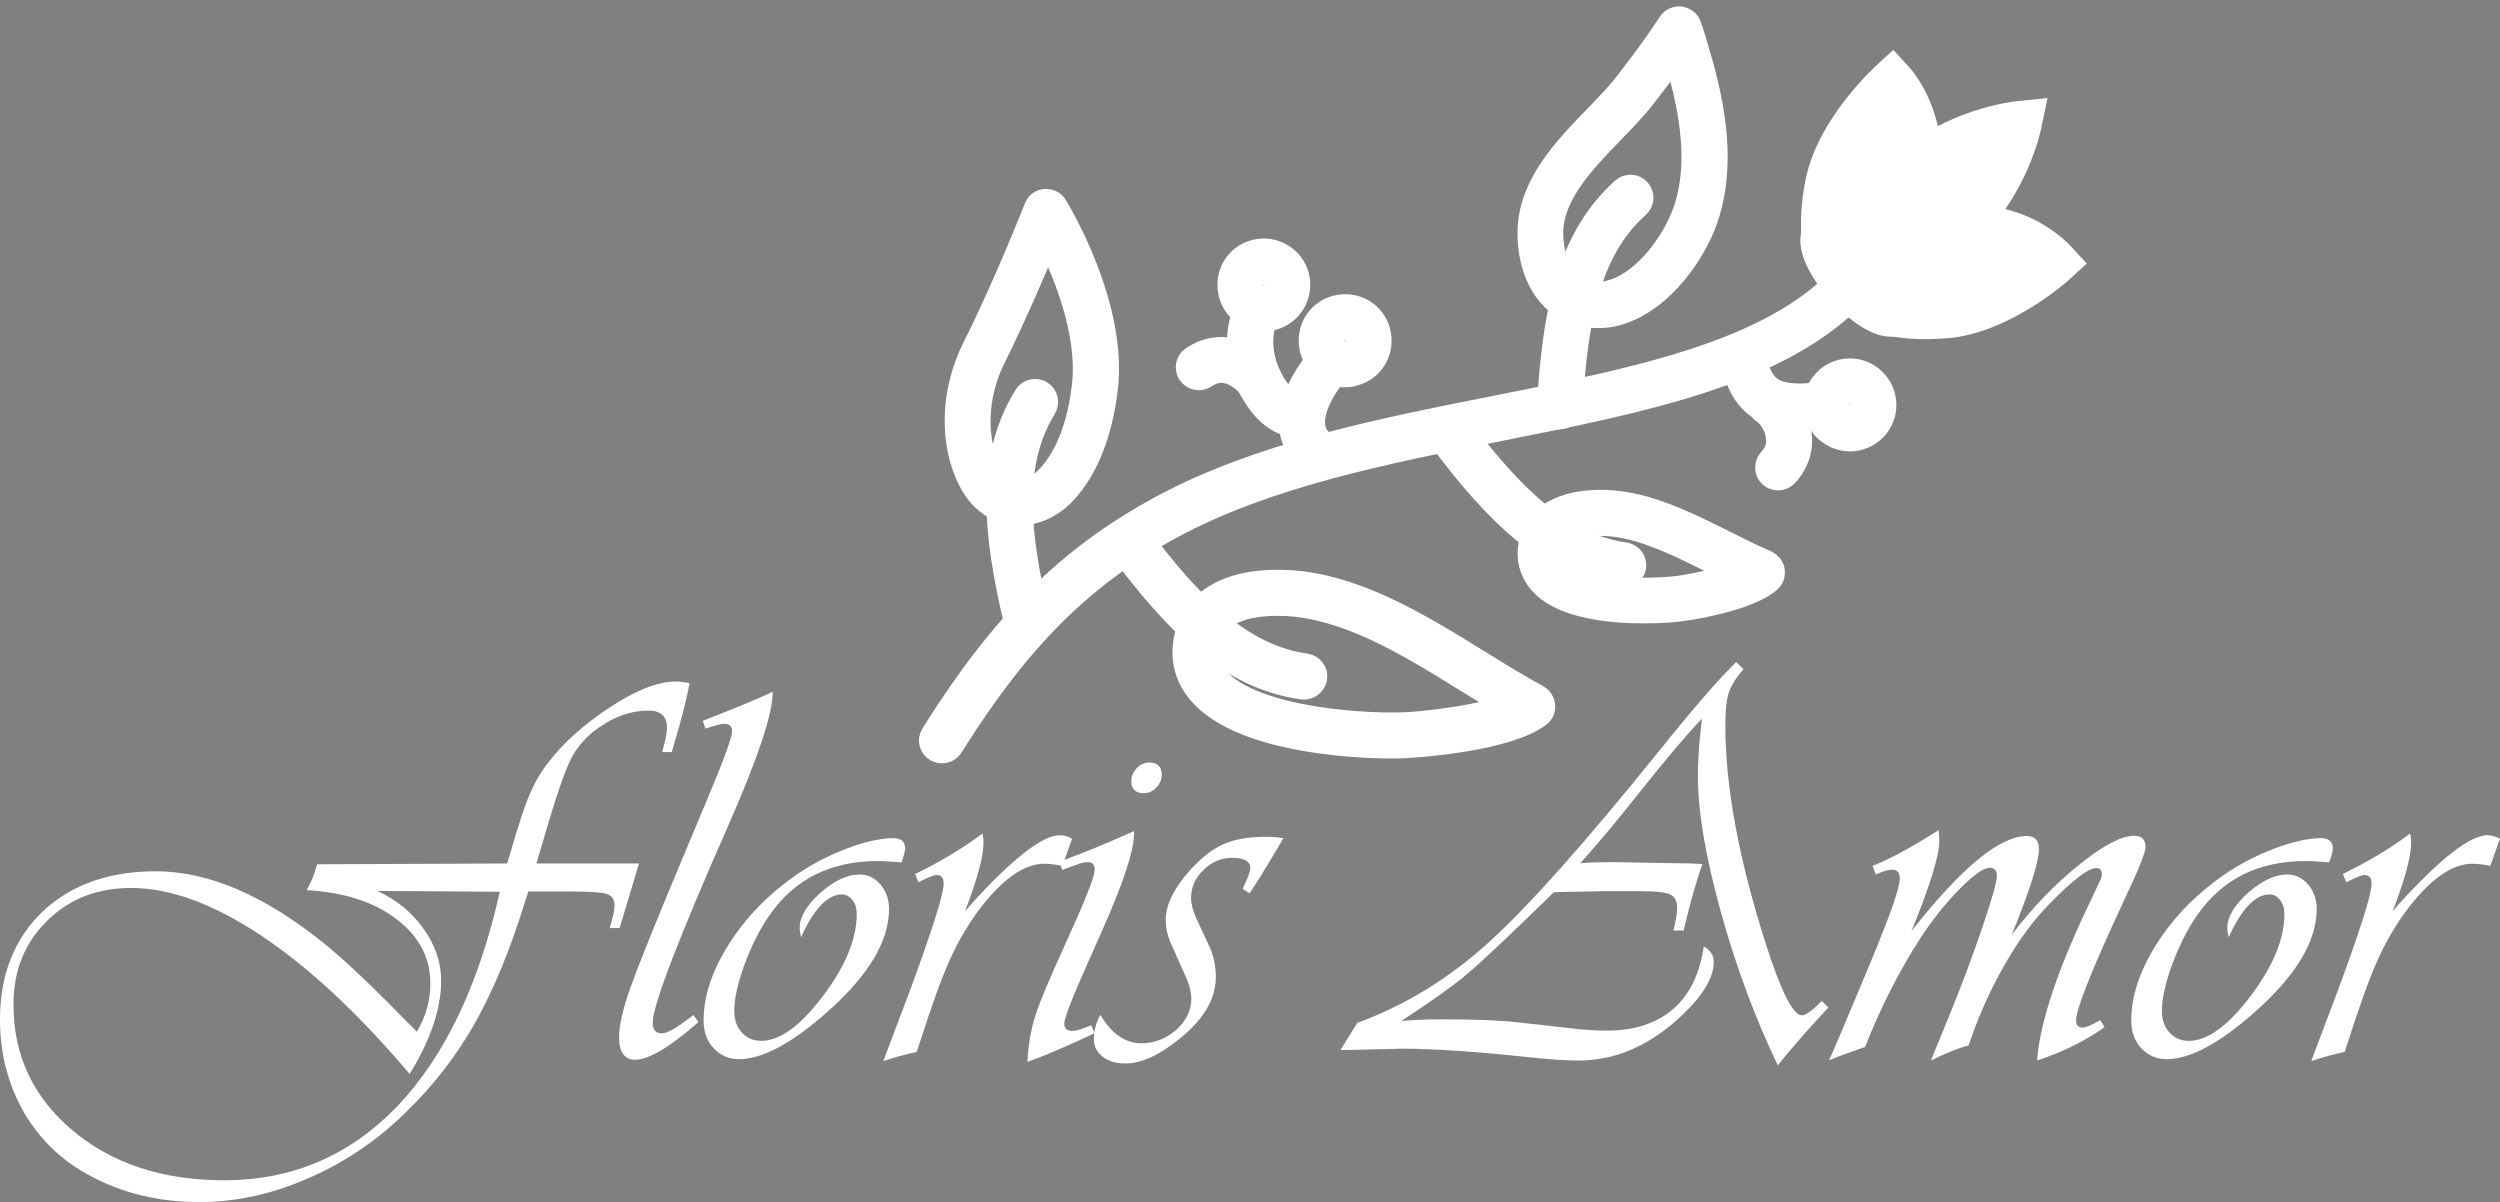 <?xml version="1.0" encoding="utf-8"?>
<!-- Generator: Adobe Illustrator 24.0.2, SVG Export Plug-In . SVG Version: 6.00 Build 0)  -->
<svg version="1.1" id="Layer_1" xmlns="http://www.w3.org/2000/svg" xmlns:xlink="http://www.w3.org/1999/xlink" x="0px" y="0px"
	 viewBox="0 0 92.88 44.67" style="enable-background:new 0 0 92.88 44.67;" xml:space="preserve">
<rect x="0" y="0" width="92.88" height="44.67" fill="#808080" stroke="none"/>
<style type="text/css">
	.st0{stroke:#FFFFFF;stroke-miterlimit:10;}
	.st1{fill:#FFFFFF;stroke:#FFFFFF;stroke-miterlimit:10;}
	.st2{fill:#FFFFFF;}
</style>
<g>
	<path class="st0" d="M49.18,17.3c-0.05,0-0.11-0.01-0.16-0.04c-0.53-0.27-0.86-0.68-0.97-1.2c-0.23-1.12,0.67-2.32,1.06-2.78
		c0.13-0.15,0.35-0.17,0.5-0.04c0.15,0.13,0.17,0.35,0.04,0.5c-0.67,0.79-1.02,1.62-0.9,2.18c0.06,0.3,0.25,0.53,0.59,0.7
		c0.17,0.09,0.25,0.3,0.16,0.48C49.43,17.22,49.31,17.3,49.18,17.3z"/>
</g>
<g>
	<path class="st0" d="M48.15,15.74c-0.44,0-0.89-0.27-1.28-0.77c-0.71-0.92-1.11-2.49-0.44-3.61c0.1-0.17,0.32-0.22,0.49-0.12
		c0.17,0.1,0.22,0.32,0.12,0.49c-0.48,0.81-0.17,2.09,0.4,2.81c0.29,0.37,0.6,0.55,0.83,0.48c0.19-0.06,0.38,0.05,0.44,0.24
		c0.06,0.19-0.05,0.38-0.24,0.44C48.36,15.73,48.26,15.74,48.15,15.74z"/>
</g>
<g>
	<path class="st0" d="M46.86,14.67c-0.14,0-0.28-0.09-0.33-0.23c-0.05-0.13-0.36-0.51-0.82-0.66c-0.34-0.11-0.67-0.05-0.98,0.16
		c-0.16,0.11-0.38,0.06-0.49-0.1c-0.11-0.16-0.06-0.38,0.1-0.49c0.5-0.33,1.04-0.41,1.59-0.24c0.61,0.19,1.12,0.7,1.27,1.07
		c0.07,0.18-0.02,0.39-0.2,0.46C46.95,14.66,46.91,14.67,46.86,14.67z"/>
</g>
<g>
	<path class="st0" d="M66.06,17.72c-0.09,0-0.17-0.03-0.24-0.09c-0.14-0.13-0.15-0.36-0.02-0.5c0.26-0.28,0.36-0.6,0.3-0.95
		c-0.07-0.48-0.4-0.84-0.52-0.91c-0.17-0.1-0.23-0.31-0.13-0.48c0.1-0.17,0.31-0.23,0.48-0.13c0.35,0.2,0.77,0.79,0.87,1.42
		c0.09,0.56-0.08,1.09-0.48,1.53C66.25,17.68,66.16,17.72,66.06,17.72z"/>
</g>
<g>
	<path class="st0" d="M59.38,11.69c-0.36,0-0.71-0.08-1.05-0.23c-1.13-0.51-1.49-1.9-1.45-2.93c0.06-1.67,1.33-2.99,2.46-4.15
		c0.42-0.43,0.81-0.84,1.13-1.25c0.65-0.84,1.17-1.55,1.61-2.23c0.07-0.11,0.2-0.17,0.34-0.16c0.13,0.02,0.25,0.1,0.29,0.23
		c0.09,0.24,0.16,0.48,0.22,0.68c0.58,1.9,1.09,4.12,0.48,6.21c-0.37,1.28-1.47,2.92-2.85,3.55C60.16,11.6,59.77,11.69,59.38,11.69z
		 M62.26,1.9c-0.36,0.52-0.76,1.06-1.24,1.67c-0.34,0.44-0.75,0.86-1.18,1.3c-1.08,1.12-2.2,2.29-2.26,3.68
		c-0.02,0.65,0.17,1.86,1.04,2.25c0.52,0.23,1.07,0.22,1.63-0.04c1.17-0.54,2.15-2.01,2.47-3.11C63.28,5.78,62.8,3.69,62.26,1.9z"/>
</g>
<g>
	<path class="st0" d="M35,27.86c-0.06,0-0.13-0.02-0.19-0.05c-0.17-0.1-0.22-0.32-0.11-0.49c2.58-4.12,5.03-6.56,8.47-8.42
		c3.63-1.96,8.08-2.85,12.39-3.7c5.3-1.05,10.3-2.05,12.95-4.92c0.13-0.14,0.36-0.15,0.5-0.02c0.14,0.13,0.15,0.36,0.02,0.5
		c-2.81,3.04-7.92,4.06-13.33,5.13c-4.26,0.85-8.66,1.72-12.19,3.63c-3.32,1.79-5.7,4.16-8.21,8.17C35.23,27.8,35.12,27.86,35,27.86
		z"/>
</g>
<g>
	<path class="st0" d="M57.95,15.45c-0.01,0-0.01,0-0.02,0c-0.2-0.01-0.34-0.18-0.33-0.37c0.2-3.5,0.74-6.2,2.74-8
		c0.15-0.13,0.37-0.12,0.5,0.03c0.13,0.15,0.12,0.37-0.03,0.5c-1.83,1.64-2.32,4.18-2.51,7.51C58.29,15.3,58.14,15.45,57.95,15.45z"
		/>
</g>
<g>
	<path class="st0" d="M60.3,21.36c-0.02,0-0.03,0-0.05,0c-2.67-0.38-4.62-2.32-6.72-5.13c-0.12-0.16-0.09-0.38,0.07-0.5
		c0.16-0.12,0.38-0.09,0.5,0.07c2,2.66,3.83,4.5,6.26,4.85c0.19,0.03,0.33,0.21,0.3,0.4C60.62,21.24,60.47,21.36,60.3,21.36z"/>
</g>
<g>
	<path class="st0" d="M61.07,22.66c-1.26,0-2.87-0.18-3.67-0.93c-0.38-0.36-0.56-0.82-0.51-1.34c0.09-1.03,0.98-1.65,2.45-1.69
		c0.72-0.02,1.49,0.12,2.37,0.44l0,0c0.82,0.3,1.62,0.7,2.4,1.09c0.52,0.26,1.01,0.51,1.49,0.71c0.11,0.05,0.19,0.15,0.21,0.27
		c0.02,0.12-0.02,0.24-0.11,0.32c-0.73,0.65-2.8,0.99-3.04,1.02C62.36,22.61,61.77,22.66,61.07,22.66z M59.47,19.41
		c-0.04,0-0.08,0-0.12,0c-0.63,0.02-1.7,0.18-1.77,1.05c-0.03,0.31,0.07,0.55,0.29,0.76c0.96,0.9,3.75,0.79,4.66,0.65c0,0,0,0,0,0
		c0.61-0.1,1.52-0.3,2.14-0.55c-0.29-0.14-0.59-0.29-0.89-0.44c-0.76-0.38-1.54-0.78-2.32-1.06l0,0
		C60.72,19.54,60.07,19.41,59.47,19.41z"/>
</g>
<g>
	<path class="st0" d="M48.45,25.49c-0.02,0-0.03,0-0.05,0c-2.67-0.38-4.62-2.32-6.72-5.13c-0.12-0.16-0.09-0.38,0.07-0.5
		c0.16-0.12,0.38-0.09,0.5,0.07c2,2.66,3.83,4.5,6.26,4.85c0.19,0.03,0.33,0.21,0.3,0.4C48.77,25.36,48.62,25.49,48.45,25.49z"/>
</g>
<g>
	<path class="st0" d="M51.73,27.68c-1.8,0-5.6-0.3-7.07-1.93c-0.5-0.56-0.69-1.22-0.56-1.96c0.26-1.46,1.64-2.23,3.79-2.11
		c1.07,0.06,2.22,0.38,3.5,0.97c1.21,0.56,2.38,1.28,3.51,1.98c0.76,0.47,1.49,0.92,2.19,1.3c0.11,0.06,0.18,0.17,0.19,0.29
		c0.01,0.12-0.04,0.24-0.14,0.31c-1.16,0.87-4.34,1.1-4.69,1.12C52.27,27.67,52.03,27.68,51.73,27.68z M47.45,22.38
		c-1.03,0-2.43,0.25-2.65,1.53c-0.09,0.52,0.04,0.97,0.39,1.36c1.4,1.56,5.77,1.78,7.21,1.68c0.77-0.05,2.69-0.27,3.79-0.71
		c-0.54-0.31-1.09-0.65-1.66-1c-1.11-0.69-2.26-1.4-3.43-1.94l0,0c-1.2-0.55-2.26-0.85-3.24-0.91
		C47.72,22.39,47.59,22.38,47.45,22.38z"/>
</g>
<g>
	<path class="st0" d="M38.16,23.47c-0.16,0-0.31-0.11-0.34-0.27c-0.82-3.41-1.08-6.15,0.33-8.45c0.1-0.17,0.32-0.22,0.49-0.12
		c0.17,0.1,0.22,0.32,0.12,0.49c-1.28,2.09-1.02,4.68-0.25,7.91c0.05,0.19-0.07,0.38-0.26,0.43C38.21,23.46,38.19,23.47,38.16,23.47
		z"/>
</g>
<g>
	<g>
		<path class="st1" d="M68.8,10.2c-0.89,0.09-1.28-1.43-0.87-3.4s2.36-3.74,2.36-3.74s1.28,1.43,0.87,3.4
			C70.75,8.44,69.69,10.11,68.8,10.2z"/>
		<path class="st0" d="M68.72,10.56c-0.3,0-0.56-0.12-0.78-0.36c-0.54-0.6-0.68-1.93-0.36-3.47c0.43-2.06,2.39-3.86,2.47-3.93
			l0.26-0.24l0.24,0.26c0.06,0.06,1.4,1.59,0.95,3.71c-0.39,1.85-1.46,3.89-2.67,4.02l0,0C68.8,10.56,68.76,10.56,68.72,10.56z
			 M70.25,3.6c-0.54,0.56-1.68,1.88-1.97,3.27c-0.31,1.47-0.11,2.51,0.19,2.85c0.11,0.13,0.22,0.13,0.29,0.12l0,0
			c0.64-0.07,1.65-1.51,2.05-3.46C71.08,5.12,70.57,4.09,70.25,3.6z"/>
	</g>
	<g>
		<path class="st1" d="M69.06,10.49c-0.18,0.88,1.29,1.42,3.3,1.21c2-0.21,3.96-1.97,3.96-1.97s-1.29-1.42-3.3-1.21
			S69.24,9.61,69.06,10.49z"/>
		<path class="st0" d="M71.52,12.1c-1.17,0-2.11-0.27-2.55-0.76c-0.24-0.27-0.33-0.59-0.26-0.92c0.25-1.2,2.39-2.06,4.27-2.25
			c2.16-0.23,3.54,1.26,3.6,1.33l0.24,0.26l-0.26,0.24c-0.08,0.08-2.07,1.84-4.16,2.06C72.09,12.08,71.8,12.1,71.52,12.1z
			 M73.41,8.85c-0.12,0-0.24,0.01-0.36,0.02c-1.99,0.21-3.52,1.06-3.65,1.69l0,0c-0.02,0.08-0.02,0.18,0.09,0.3
			c0.31,0.34,1.32,0.64,2.82,0.48c1.42-0.15,2.85-1.16,3.46-1.63C75.36,9.38,74.52,8.85,73.41,8.85z"/>
	</g>
	<g>
		<path class="st1" d="M68.8,10.2c-0.5-0.56,0.48-2.26,2.18-3.8c1.71-1.54,4-1.79,4-1.79s-0.48,2.26-2.18,3.8S69.3,10.76,68.8,10.2z
			"/>
		<path class="st0" d="M69.28,10.73c-0.31,0-0.56-0.09-0.74-0.29l0,0c-0.75-0.83,0.54-2.79,2.21-4.3c1.77-1.6,4.1-1.87,4.2-1.88
			l0.49-0.05l-0.1,0.48c-0.02,0.1-0.52,2.39-2.29,3.99C71.77,9.82,70.26,10.73,69.28,10.73z M69.06,9.97
			c0.24,0.26,1.75-0.23,3.5-1.81c1.12-1.01,1.68-2.36,1.93-3.09c-0.75,0.17-2.15,0.59-3.27,1.6C69.47,8.25,68.83,9.7,69.06,9.97
			L69.06,9.97z"/>
	</g>
	<g>
		
			<ellipse transform="matrix(0.742 -0.67 0.67 0.742 11.046 48.966)" class="st1" cx="69.14" cy="10.13" rx="0.67" ry="1.96"/>
		<path class="st0" d="M70.25,12.01c-0.18,0-0.41-0.06-0.7-0.22c-0.38-0.21-0.79-0.55-1.17-0.97c-0.77-0.85-1.31-1.93-0.79-2.4
			c0.53-0.48,1.54,0.17,2.31,1.03c0.77,0.85,1.31,1.93,0.79,2.4l0,0C70.6,11.93,70.45,12.01,70.25,12.01z M68.09,8.97
			c0.02,0.2,0.23,0.73,0.81,1.37c0.58,0.64,1.08,0.91,1.29,0.95c-0.02-0.2-0.23-0.73-0.81-1.37C68.8,9.28,68.29,9.01,68.09,8.97z"/>
	</g>
</g>
<g>
	<path class="st0" d="M49.97,13.89c-0.21,0-0.42-0.06-0.61-0.17c-0.28-0.16-0.49-0.43-0.57-0.75l0,0c-0.08-0.32-0.04-0.65,0.12-0.93
		c0.16-0.28,0.43-0.49,0.75-0.57c0.32-0.08,0.65-0.04,0.93,0.12c0.28,0.16,0.49,0.43,0.57,0.75c0.08,0.32,0.04,0.65-0.12,0.93
		c-0.16,0.28-0.43,0.49-0.75,0.57C50.18,13.88,50.07,13.89,49.97,13.89z M49.97,12.14c-0.04,0-0.09,0.01-0.13,0.02
		c-0.13,0.04-0.25,0.12-0.32,0.24s-0.09,0.26-0.05,0.39c0,0,0,0,0,0c0.07,0.28,0.36,0.44,0.64,0.37c0.13-0.04,0.25-0.12,0.32-0.24
		c0.07-0.12,0.09-0.26,0.05-0.39c-0.04-0.13-0.12-0.25-0.24-0.32C50.15,12.16,50.06,12.14,49.97,12.14z"/>
</g>
<g>
	<path class="st0" d="M66.85,15.45c-1.15,0-2.11-0.37-2.44-2.12c-0.04-0.19,0.09-0.38,0.28-0.41c0.19-0.04,0.38,0.09,0.41,0.28
		c0.28,1.48,0.98,1.66,2.55,1.5c0.2-0.02,0.37,0.12,0.39,0.32c0.02,0.19-0.12,0.37-0.32,0.39C67.43,15.42,67.13,15.45,66.85,15.45z"
		/>
</g>
<g>
	<path class="st0" d="M68.73,16.27c-0.35,0-0.69-0.15-0.94-0.43c-0.21-0.25-0.32-0.57-0.29-0.89c0.03-0.33,0.18-0.62,0.43-0.84
		c0.52-0.44,1.29-0.38,1.73,0.14c0.44,0.52,0.38,1.29-0.14,1.73C69.29,16.17,69.01,16.27,68.73,16.27z M68.73,14.52
		c-0.12,0-0.24,0.04-0.34,0.12c-0.11,0.09-0.17,0.22-0.18,0.35c-0.01,0.14,0.03,0.27,0.12,0.38c0.19,0.22,0.52,0.24,0.73,0.06
		c0.22-0.19,0.24-0.52,0.06-0.73C69.02,14.58,68.87,14.52,68.73,14.52z"/>
</g>
<g>
	<path class="st0" d="M46.95,11.82c-0.21,0-0.42-0.06-0.61-0.17c-0.28-0.16-0.49-0.43-0.57-0.75l0,0c-0.08-0.32-0.04-0.65,0.12-0.93
		c0.16-0.28,0.43-0.49,0.75-0.57c0.65-0.17,1.33,0.22,1.5,0.87c0.17,0.65-0.22,1.33-0.87,1.5C47.16,11.8,47.05,11.82,46.95,11.82z
		 M46.95,10.07c-0.04,0-0.09,0.01-0.13,0.02c-0.13,0.04-0.25,0.12-0.32,0.24c-0.07,0.12-0.09,0.26-0.05,0.39l0,0
		c0.04,0.13,0.12,0.25,0.24,0.32c0.12,0.07,0.26,0.09,0.39,0.05c0.28-0.07,0.44-0.36,0.37-0.64C47.39,10.22,47.18,10.07,46.95,10.07
		z"/>
</g>
<g>
	<path class="st0" d="M37.88,19.02c-0.09,0-0.18-0.01-0.27-0.02c-0.63-0.09-1.16-0.49-1.49-1.12c-0.74-1.38-0.69-3.32,0.12-4.93l0,0
		c1.18-2.35,2.29-5.18,2.3-5.21c0.05-0.13,0.16-0.21,0.3-0.22c0.13-0.01,0.26,0.05,0.33,0.17c0.09,0.15,2.23,3.66,1.86,6.75
		c-0.14,1.18-0.53,2.82-1.61,3.91C38.97,18.78,38.43,19.02,37.88,19.02z M36.87,13.27c-0.71,1.42-0.76,3.1-0.13,4.28
		c0.23,0.42,0.57,0.69,0.97,0.75c0.41,0.06,0.85-0.11,1.2-0.46c0.94-0.94,1.29-2.42,1.41-3.49c0.25-2.11-0.83-4.53-1.41-5.65
		C38.51,9.69,37.7,11.6,36.87,13.27L36.87,13.27z"/>
</g>
<g>
	<path class="st2" d="M23.74,32.08l-0.72,2.4h-0.37c0.03-0.11,0.06-0.19,0.07-0.24c0.07-0.24,0.11-0.44,0.11-0.6
		c0-0.23-0.1-0.37-0.29-0.43c-0.19-0.06-0.65-0.09-1.38-0.09h-1.53l-0.14,0.43c-0.56,1.81-1.19,3.31-1.88,4.52
		c-0.69,1.21-1.55,2.31-2.59,3.31c-1.06,1.03-2.26,1.83-3.6,2.41c-1.34,0.58-2.67,0.87-4,0.87c-1.49,0-2.84-0.32-4.04-0.96
		c-1.07-0.56-1.9-1.36-2.5-2.39C0.3,40.29,0,39.14,0,37.88c0-1.67,0.53-3,1.58-4.01c1.06-1,2.46-1.5,4.21-1.5
		c1.97,0,4.07,0.91,6.3,2.72c0.74,0.6,1.77,1.58,3.09,2.93l0.31,0.31c0.33-0.56,0.5-1.16,0.5-1.78c0-0.97-0.42-1.77-1.27-2.41
		c-0.84-0.64-1.95-0.99-3.33-1.07c0.17-0.29,0.3-0.6,0.39-0.96l7.06-0.03c0.05-0.17,0.09-0.3,0.12-0.39
		c0.29-1.01,0.53-1.74,0.72-2.18c0.19-0.44,0.42-0.85,0.72-1.22c0.54-0.7,1.29-1.37,2.24-2c0.97-0.64,1.79-0.97,2.47-0.97
		c0.13,0,0.3,0.02,0.51,0.06c-0.09,0.5-0.28,1.28-0.59,2.31l-0.07,0.25H24.6c0.12-0.42,0.18-0.72,0.18-0.9
		c0-0.42-0.23-0.64-0.69-0.64c-0.71,0-1.4,0.27-2.07,0.8c-0.35,0.29-0.63,0.63-0.83,1.04s-0.47,1.18-0.81,2.31l-0.38,1.29
		l-0.07,0.24H23.74z M18.57,33.13l-4.55-0.03c0.7,0.32,1.28,0.79,1.71,1.4c0.44,0.61,0.66,1.26,0.66,1.93c0,1.04-0.39,2.2-1.17,3.47
		c-1.89-2.23-3.72-3.94-5.5-5.13c-1.78-1.19-3.4-1.78-4.85-1.78c-1.26,0-2.31,0.41-3.13,1.23c-0.83,0.82-1.24,1.85-1.24,3.1
		c0,1.9,0.74,3.46,2.21,4.69c1.47,1.23,3.35,1.84,5.62,1.84c2.53,0,4.67-0.92,6.43-2.75C16.52,39.25,17.79,36.6,18.57,33.13z"/>
	<path class="st2" d="M28.71,25.7c0,0.81-0.54,2.43-1.61,4.87c-1.87,4.24-2.82,6.71-2.85,7.39c-0.01,0.3,0.11,0.44,0.36,0.43
		c0.19-0.01,0.53-0.2,1.03-0.59l0.12-0.09l0.19,0.26c-1.07,0.94-1.85,1.4-2.35,1.4c-0.4,0-0.6-0.28-0.6-0.84
		c0-0.43,0.14-1.04,0.41-1.81c0.28-0.78,0.93-2.41,1.98-4.91l0.95-2.27c0.57-1.36,0.86-2.16,0.86-2.38c0-0.18-0.1-0.27-0.31-0.27
		c-0.07,0-0.25,0.04-0.53,0.13c-0.03,0.01-0.08,0.03-0.15,0.05l-0.1-0.29l0.15-0.06C27.39,26.28,28.21,25.94,28.71,25.7z"/>
	<path class="st2" d="M33.49,32.04c-0.35-0.03-0.64-0.05-0.88-0.05c-1.75,0-3.09,0.67-4.02,2.01c-0.37,0.53-0.67,1.14-0.93,1.83
		c-0.25,0.69-0.38,1.26-0.38,1.73c0,0.33,0.09,0.59,0.28,0.8s0.43,0.31,0.72,0.31c0.69,0,1.45-0.55,2.29-1.66
		c0.84-1.11,1.26-2.13,1.26-3.05c0-0.21-0.05-0.38-0.16-0.52c-0.11-0.14-0.24-0.21-0.39-0.21c-0.53,0-1.04,0.53-1.52,1.59
		c-0.03-0.13-0.05-0.25-0.05-0.35c0-0.41,0.26-0.84,0.77-1.3c0.51-0.45,1-0.68,1.45-0.68c0.31,0,0.56,0.12,0.78,0.37
		c0.21,0.25,0.32,0.55,0.32,0.91c0,1.2-0.77,2.48-2.3,3.83c-1.32,1.17-2.41,1.75-3.28,1.75c-0.38,0-0.69-0.14-0.94-0.41
		c-0.25-0.27-0.37-0.61-0.37-1.03c0-0.91,0.32-1.86,0.95-2.85c0.63-0.99,1.47-1.85,2.51-2.57c0.57-0.39,1.19-0.71,1.87-0.97
		c0.67-0.25,1.25-0.38,1.72-0.38c0.29,0,0.44,0.13,0.44,0.39C33.62,31.65,33.57,31.82,33.49,32.04z"/>
	<path class="st2" d="M39.83,31.16l-0.36,1.01c-0.25-0.05-0.47-0.08-0.67-0.08c-0.77,0-1.59,0.59-2.47,1.77
		c-0.41,0.56-0.77,1.18-1.06,1.84c-0.3,0.66-0.66,1.68-1.1,3.04l-0.11,0.34c-0.43,0.09-0.84,0.21-1.24,0.34l0.11-0.3l0.88-2.33
		c0.83-2.25,1.25-3.57,1.25-3.97c0-0.21-0.09-0.31-0.27-0.31c-0.1,0-0.32,0.09-0.67,0.27L34,32.47c0.93-0.45,1.76-0.95,2.5-1.5
		c0.03,0.12,0.04,0.23,0.04,0.33c0,0.51-0.23,1.37-0.69,2.56l0.24-0.28c1.55-1.7,2.64-2.55,3.29-2.55
		C39.52,31.03,39.67,31.07,39.83,31.16z"/>
	<path class="st2" d="M42.13,30.88v0.11c0,0.62-0.41,1.86-1.24,3.71l-0.74,1.67c-0.39,0.9-0.59,1.44-0.61,1.64
		c-0.01,0.21,0.11,0.3,0.34,0.29c0.13-0.01,0.35-0.08,0.66-0.21l0.13,0.29c-1.04,0.5-1.88,0.85-2.5,1.07
		c0.03-0.62,0.13-1.2,0.3-1.73c0.17-0.53,0.54-1.4,1.1-2.63c0.72-1.57,1.08-2.48,1.1-2.75c0.01-0.21-0.07-0.31-0.26-0.31
		c-0.09,0-0.2,0.02-0.34,0.07l-0.42,0.15c-0.03,0.01-0.09,0.03-0.19,0.07L39.37,32l0.21-0.07c0.74-0.27,1.49-0.58,2.25-0.92
		L42.13,30.88z M42.7,28.33c0.31,0,0.46,0.15,0.46,0.46c0,0.17-0.07,0.33-0.2,0.47c-0.14,0.14-0.29,0.21-0.46,0.21
		c-0.31,0-0.47-0.15-0.47-0.46c0-0.17,0.07-0.33,0.2-0.47C42.37,28.4,42.52,28.33,42.7,28.33z"/>
	<path class="st2" d="M47.68,31.14l-0.11,0.19l-0.49,0.82c-0.17,0.29-0.36,0.58-0.55,0.88l-0.11,0.16l-0.25-0.17
		c0.03-0.07,0.06-0.13,0.07-0.16c0.14-0.29,0.21-0.49,0.21-0.61c0-0.25-0.22-0.38-0.67-0.38c-0.41,0-0.76,0.15-1.07,0.45
		c-0.31,0.3-0.46,0.65-0.46,1.05c0,0.21,0.07,0.46,0.2,0.76l0.48,1.03c0.16,0.35,0.24,0.72,0.24,1.14c0,0.8-0.44,1.56-1.33,2.28
		c-0.76,0.62-1.44,0.93-2.03,0.93c-0.34,0-0.62-0.08-0.84-0.25s-0.33-0.39-0.33-0.65c0-0.31,0.08-0.61,0.24-0.91
		c0.41,0.7,0.92,1.06,1.53,1.06c0.48,0,0.91-0.17,1.29-0.5c0.37-0.33,0.56-0.72,0.56-1.16c0-0.23-0.07-0.5-0.2-0.8L43.48,35
		c-0.11-0.25-0.17-0.53-0.17-0.84c0-0.55,0.31-1.17,0.92-1.85c0.41-0.45,0.82-0.77,1.23-0.95c0.41-0.18,0.92-0.27,1.54-0.27
		C47.24,31.09,47.46,31.1,47.68,31.14z"/>
	<path class="st2" d="M64.5,24.6l0.28,0.26c-0.28,0.31-0.46,0.6-0.55,0.87c-0.09,0.27-0.13,0.67-0.13,1.23
		c0,2.26,0.5,4.97,1.51,8.13c0.56,1.75,1.01,2.63,1.33,2.63c0.15,0,0.4-0.18,0.74-0.53l0.25,0.24l-0.12,0.13
		c-0.57,0.61-1.09,1.2-1.56,1.77l-0.2,0.25c-0.84-1.75-1.55-3.65-2.12-5.71c-0.57-2.06-0.85-3.74-0.85-5.03
		c0-0.54,0.04-1.17,0.12-1.87l0.03-0.27c-0.53,0.55-1.35,1.51-2.44,2.89c-0.68,0.86-1.3,1.6-1.85,2.22l-0.23,0.26
		c0.37-0.03,0.77-0.04,1.23-0.04l2.9,0.05l0.41,0.02c-0.24,0.66-0.47,1.49-0.7,2.47h-0.38c0.09-0.36,0.14-0.64,0.14-0.84
		c0-0.25-0.09-0.42-0.26-0.5c-0.17-0.08-0.53-0.12-1.07-0.12h-1.44l-1.62,0.03l-0.2,0.01l-0.26,0.26c-1.43,1.39-2.4,2.31-2.9,2.73
		c-0.5,0.43-1.24,0.96-2.21,1.6l-0.28,0.19c0.47-0.04,0.98-0.06,1.52-0.06c1.26,0,2.22,0.04,2.88,0.12l1.87,0.21
		c0.5,0.06,0.95,0.09,1.35,0.09c1.03,0,1.85-0.27,2.47-0.8c0.61-0.53,0.99-1.31,1.14-2.33c0.25,0.15,0.37,0.34,0.37,0.57
		c0,0.57-0.38,1.23-1.15,1.96c-1.19,1.14-2.48,1.71-3.88,1.71c-0.46,0-1.1-0.04-1.91-0.13c-1.97-0.21-3.52-0.31-4.64-0.31
		l-2.09,0.05H49.8l0.63-1.01c1.75-0.64,3.38-1.63,4.87-2.98c1.49-1.35,3.6-3.72,6.33-7.11C62.93,26.29,63.89,25.19,64.5,24.6z"/>
	<path class="st2" d="M78.03,37.9l0.16,0.26c-0.7,0.5-1.54,0.92-2.51,1.24c0.11-1.45,0.79-3.46,2.04-6.04l0.29-0.62
		c0.05-0.1,0.08-0.18,0.08-0.25c0-0.16-0.07-0.24-0.21-0.24c-0.29,0-0.85,0.43-1.69,1.28c-0.61,0.61-1.19,1.39-1.73,2.34
		c-0.54,0.95-0.98,1.94-1.32,2.97c-0.39,0.1-0.86,0.29-1.4,0.56l0.11-0.28l0.6-1.46c0.44-1.08,0.84-2.15,1.2-3.21
		c0.36-1.06,0.54-1.7,0.54-1.92c0-0.19-0.09-0.29-0.27-0.29c-0.23,0-0.6,0.27-1.13,0.8c-0.52,0.53-1.01,1.15-1.46,1.84
		c-0.78,1.21-1.46,2.55-2.04,4.02c-0.09,0.03-0.14,0.04-0.15,0.05l-0.53,0.19c-0.21,0.07-0.43,0.16-0.66,0.25
		c0.16-0.34,0.47-1.07,0.94-2.19l0.78-1.87c0.58-1.42,0.89-2.31,0.91-2.66c0.01-0.24-0.08-0.36-0.29-0.36
		c-0.13,0-0.33,0.06-0.6,0.18l-0.12-0.32c0.58-0.23,1.32-0.62,2.23-1.19l0.22-0.14c0.02,0.15,0.03,0.28,0.03,0.39
		c0,0.56-0.35,1.69-1.04,3.37c1.85-2.36,3.28-3.54,4.29-3.54c0.3,0,0.45,0.16,0.45,0.48c0,0.48-0.34,1.54-1.01,3.19
		c0.76-1,1.59-1.87,2.49-2.59c0.89-0.72,1.58-1.09,2.06-1.09c0.28,0,0.42,0.14,0.42,0.42c0,0.19-0.25,0.83-0.76,1.9
		c-1.22,2.61-1.82,4.12-1.82,4.54c0,0.18,0.09,0.27,0.26,0.27C77.5,38.17,77.72,38.08,78.03,37.9z"/>
	<path class="st2" d="M86.53,32.04c-0.35-0.03-0.64-0.05-0.88-0.05c-1.75,0-3.09,0.67-4.02,2.01c-0.37,0.53-0.67,1.14-0.93,1.83
		c-0.25,0.69-0.38,1.26-0.38,1.73c0,0.33,0.09,0.59,0.28,0.8s0.43,0.31,0.72,0.31c0.69,0,1.45-0.55,2.29-1.66
		c0.84-1.11,1.26-2.13,1.26-3.05c0-0.21-0.05-0.38-0.16-0.52c-0.11-0.14-0.24-0.21-0.39-0.21c-0.53,0-1.04,0.53-1.52,1.59
		c-0.03-0.13-0.05-0.25-0.05-0.35c0-0.41,0.26-0.84,0.77-1.3c0.51-0.45,1-0.68,1.45-0.68c0.31,0,0.56,0.12,0.78,0.37
		c0.21,0.25,0.32,0.55,0.32,0.91c0,1.2-0.77,2.48-2.3,3.83c-1.32,1.17-2.41,1.75-3.28,1.75c-0.38,0-0.69-0.14-0.94-0.41
		c-0.25-0.27-0.37-0.61-0.37-1.03c0-0.91,0.32-1.86,0.95-2.85c0.63-0.99,1.47-1.85,2.51-2.57c0.57-0.39,1.19-0.71,1.87-0.97
		c0.67-0.25,1.25-0.38,1.72-0.38c0.29,0,0.44,0.13,0.44,0.39C86.66,31.65,86.62,31.82,86.53,32.04z"/>
	<path class="st2" d="M92.88,31.16l-0.36,1.01c-0.25-0.05-0.47-0.08-0.67-0.08c-0.77,0-1.59,0.59-2.47,1.77
		c-0.41,0.56-0.77,1.18-1.06,1.84c-0.3,0.66-0.66,1.68-1.1,3.04l-0.11,0.34c-0.43,0.09-0.84,0.21-1.24,0.34l0.11-0.3l0.88-2.33
		c0.83-2.25,1.25-3.57,1.25-3.97c0-0.21-0.09-0.31-0.27-0.31c-0.1,0-0.32,0.09-0.67,0.27l-0.13-0.31c0.93-0.45,1.76-0.95,2.5-1.5
		c0.03,0.12,0.04,0.23,0.04,0.33c0,0.51-0.23,1.37-0.69,2.56l0.24-0.28c1.55-1.7,2.64-2.55,3.29-2.55
		C92.56,31.03,92.71,31.07,92.88,31.16z"/>
</g>
</svg>

